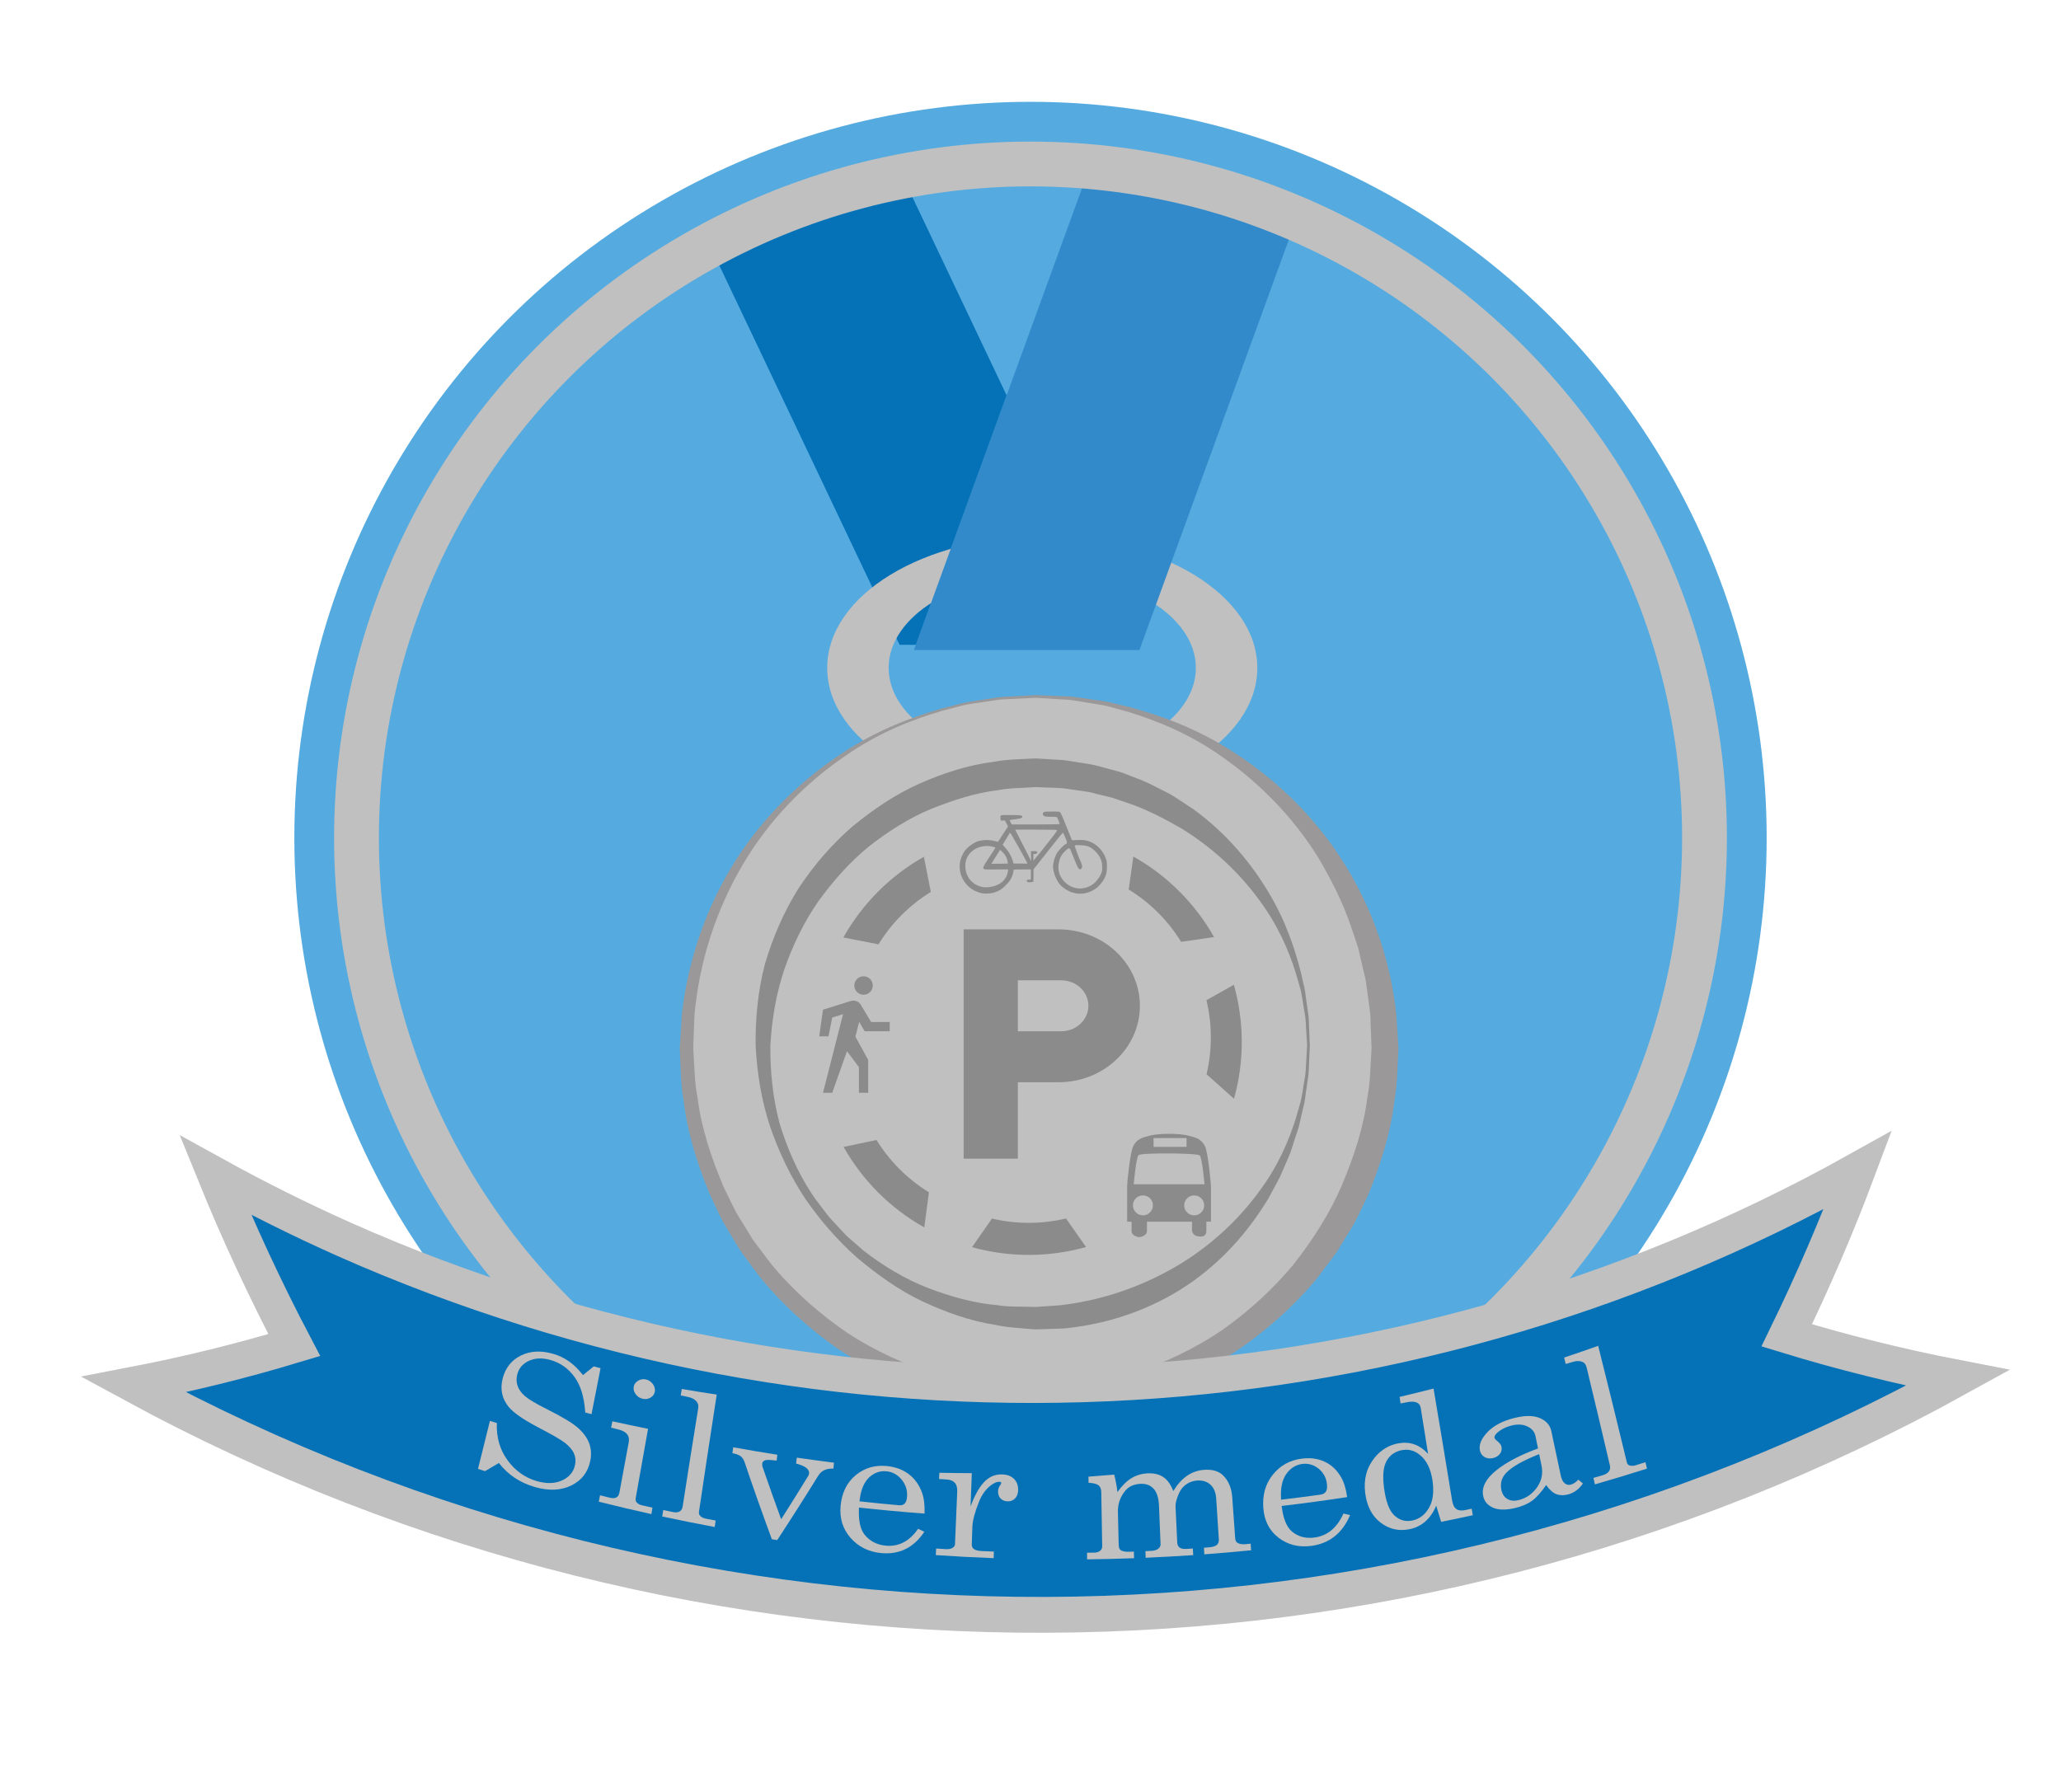 <?xml version="1.0" encoding="utf-8"?>
<!-- Generator: Adobe Illustrator 16.0.0, SVG Export Plug-In . SVG Version: 6.00 Build 0)  -->
<!DOCTYPE svg PUBLIC "-//W3C//DTD SVG 1.1//EN" "http://www.w3.org/Graphics/SVG/1.1/DTD/svg11.dtd">
<svg version="1.1" id="Livello_1" xmlns="http://www.w3.org/2000/svg" xmlns:xlink="http://www.w3.org/1999/xlink" x="0px" y="0px"
	 width="230px" height="200px" viewBox="0 0 230 200" enable-background="new 0 0 230 200" xml:space="preserve">
<g>
	<circle fill="#55ABE0" cx="115" cy="93.517" r="82.153"/>
	<g>
		<path fill="#0572B7" d="M101.57,21.468c-7.636,1.504-14.855,4.161-21.472,7.785l20.294,42.714h1.809l10.134-27.843L101.57,21.468z
			"/>
		<polygon fill="#0572B7" points="112.335,44.124 102.201,71.967 125.562,71.967 		"/>
	</g>
	<path fill="#C0C0C0" d="M116.311,85.024c-9.468,0-17.142-4.691-17.142-10.481s7.674-10.481,17.142-10.481
		c9.469,0,17.143,4.691,17.143,10.481S125.779,85.024,116.311,85.024z M116.311,59.868c-13.251,0-23.998,6.571-23.998,14.675
		s10.747,14.675,23.998,14.675c13.252,0,24-6.571,24-14.675S129.562,59.868,116.311,59.868z"/>
	<path fill="#328ACA" d="M121.041,20.204l-8.706,23.92l-10.134,27.843l-0.214,0.585h25.17l17.135-47.076
		C137.033,22.55,129.215,20.724,121.041,20.204z"/>
	<g>
		<path fill="#C0C0C0" d="M115.585,77.731c-21.521,0-38.974,17.571-38.974,39.238c0,21.666,17.453,39.238,38.974,39.238
			c21.519,0,38.973-17.572,38.973-39.238C154.558,95.303,137.104,77.731,115.585,77.731z M115.585,144.997
			c-15.377,0-27.839-12.548-27.839-28.027c0-15.48,12.462-28.028,27.839-28.028c15.376,0,27.838,12.548,27.838,28.028
			C143.423,132.449,130.961,144.997,115.585,144.997z"/>
		<g>
			<path fill="#9A9898" d="M115.593,77.881c0,0-0.958,0.046-2.756,0.133c-0.447,0.033-0.955,0.018-1.499,0.1
				c-0.543,0.082-1.137,0.171-1.778,0.268c-0.64,0.109-1.336,0.174-2.062,0.338c-0.722,0.188-1.488,0.389-2.298,0.601
				c-3.196,0.929-7.063,2.378-10.887,5.059c-3.833,2.615-7.735,6.273-10.794,11.091c-3.037,4.809-5.271,10.696-5.953,17.149
				c-0.113,0.802-0.083,1.623-0.133,2.441c-0.006,0.808-0.115,1.671-0.04,2.446c0.118,1.681,0.118,3.433,0.46,5.061
				c0.417,3.328,1.525,6.682,2.893,9.9c0.386,0.791,0.773,1.584,1.161,2.381s0.909,1.525,1.359,2.295l0.7,1.143
				c0.25,0.371,0.535,0.72,0.801,1.081c0.55,0.71,1.065,1.451,1.646,2.143c2.35,2.752,5.114,5.176,8.147,7.256
				c3.086,2.013,6.478,3.559,10.016,4.678c3.57,1.042,7.287,1.506,11.008,1.565c1.772-0.145,3.859-0.13,5.58-0.516l1.349-0.221
				l0.675-0.109l0.67-0.182l2.678-0.721c3.502-1.174,6.84-2.767,9.859-4.811c2.97-2.109,5.65-4.556,7.934-7.294
				c2.197-2.8,4.107-5.78,5.46-8.966c1.332-3.176,2.406-6.438,2.808-9.749c0.334-1.637,0.318-3.293,0.431-4.917l0.031-0.536
				l-0.023-0.632l-0.047-1.256c-0.05-0.823-0.021-1.692-0.134-2.462c-0.107-0.771-0.215-1.538-0.321-2.3
				c-0.06-0.381-0.089-0.762-0.171-1.14l-0.269-1.132c-0.175-0.754-0.349-1.502-0.521-2.245c-0.22-0.729-0.481-1.438-0.717-2.151
				c-0.939-2.856-2.279-5.455-3.696-7.875c-2.953-4.782-6.745-8.462-10.496-11.125c-3.742-2.727-7.563-4.232-10.733-5.208
				c-0.804-0.224-1.564-0.435-2.28-0.634c-0.723-0.174-1.418-0.248-2.056-0.365c-0.64-0.105-1.232-0.203-1.775-0.293
				c-0.543-0.089-1.045-0.08-1.491-0.119c-1.788-0.11-2.742-0.169-2.742-0.169L115.593,77.881z M115.585,77.581
				c0,0,0.963,0.039,2.768,0.111c0.45,0.031,0.959,0.011,1.509,0.089c0.55,0.079,1.15,0.164,1.8,0.257
				c0.646,0.105,1.353,0.167,2.087,0.326c0.732,0.176,1.51,0.363,2.331,0.561c3.248,0.882,7.198,2.239,11.216,4.792
				c4.011,2.517,8.172,6.098,11.58,10.941c3.391,4.857,5.975,10.864,6.857,17.788c0.139,0.861,0.129,1.662,0.201,2.505l0.078,1.255
				l0.04,0.631c-0.001-0.041,0.008,0.144,0.005,0.155l-0.004,0.082l-0.007,0.164l-0.015,0.328c-0.102,1.752-0.084,3.537-0.423,5.31
				c-0.414,3.579-1.538,7.121-2.96,10.57c-0.408,0.842-0.817,1.688-1.229,2.536c-0.412,0.847-0.961,1.625-1.438,2.444l-0.745,1.216
				c-0.265,0.396-0.565,0.768-0.848,1.152c-0.581,0.758-1.13,1.546-1.746,2.282c-2.487,2.939-5.44,5.51-8.672,7.717
				c-3.286,2.14-6.9,3.783-10.671,4.965l-2.878,0.719l-0.721,0.179l-0.746,0.109l-1.492,0.216c-0.996,0.146-1.998,0.307-2.941,0.306
				l-2.938,0.121c-3.955-0.116-7.894-0.671-11.66-1.832c-3.734-1.237-7.294-2.928-10.514-5.099
				c-3.169-2.237-6.037-4.831-8.458-7.755c-0.599-0.734-1.13-1.519-1.694-2.272c-0.273-0.383-0.565-0.752-0.821-1.145l-0.718-1.208
				c-0.461-0.813-0.991-1.584-1.387-2.423c-0.394-0.84-0.787-1.676-1.178-2.508c-1.387-3.407-2.477-6.856-2.874-10.419
				c-0.331-1.781-0.298-3.471-0.394-5.166c-0.007-0.229-0.023-0.384-0.021-0.672l0.039-0.643l0.08-1.279
				c0.071-0.847,0.063-1.696,0.2-2.524c0.87-6.665,3.318-12.679,6.601-17.481c3.303-4.809,7.354-8.41,11.283-10.976
				c3.938-2.597,7.841-4.011,11.062-4.939c0.815-0.209,1.588-0.407,2.314-0.594c0.73-0.17,1.435-0.241,2.08-0.354
				c0.647-0.102,1.247-0.195,1.796-0.281c0.55-0.085,1.053-0.072,1.501-0.108c1.797-0.098,2.755-0.148,2.755-0.148L115.585,77.581z"
				/>
			<path fill="#9A9898" d="M115.577,145.146c0,0-0.685-0.037-1.968-0.107c-0.32-0.027-0.68-0.018-1.072-0.079
				c-0.394-0.062-0.822-0.13-1.286-0.202c-0.462-0.082-0.966-0.134-1.488-0.255c-0.52-0.133-1.072-0.274-1.655-0.424
				c-2.305-0.663-5.099-1.667-7.928-3.511c-2.821-1.824-5.736-4.389-8.13-7.823c-2.38-3.43-4.159-7.744-4.806-12.535
				c-0.102-0.596-0.1-1.206-0.153-1.815c-0.021-0.623-0.127-1.199-0.077-1.873c0.064-1.213,0.036-2.412,0.271-3.705
				c0.281-2.579,1.057-5.057,2.049-7.518c1.025-2.449,2.479-4.745,4.159-6.899c1.74-2.114,3.804-3.991,6.086-5.611
				c2.319-1.573,4.888-2.8,7.583-3.701c2.719-0.846,5.563-1.255,8.422-1.346c1.507,0.082,2.73,0.024,4.242,0.292
				c1.474,0.147,2.847,0.527,4.236,0.871c2.732,0.846,5.354,2.026,7.738,3.567c2.346,1.59,4.495,3.444,6.301,5.573
				c1.749,2.164,3.277,4.484,4.367,6.975c1.028,2.504,1.838,5.074,2.135,7.669c0.243,1.284,0.23,2.579,0.301,3.849l0.01,0.238
				l0.006,0.118l0.002,0.06l-0.004,0.133l-0.03,0.45l-0.062,0.896c-0.055,0.604-0.05,1.167-0.152,1.795
				c-0.661,5.051-2.576,9.357-5.063,12.843c-2.499,3.469-5.524,6.013-8.427,7.789c-2.91,1.798-5.75,2.747-8.08,3.362
				c-0.59,0.138-1.148,0.268-1.674,0.39c-0.525,0.112-1.031,0.154-1.495,0.228c-0.465,0.064-0.895,0.124-1.289,0.178
				c-0.394,0.055-0.758,0.039-1.08,0.06c-1.292,0.046-1.98,0.071-1.98,0.071L115.577,145.146z M115.585,144.847
				c0,0,0.681-0.044,1.955-0.129c0.317-0.029,0.677-0.024,1.063-0.089c0.387-0.065,0.809-0.137,1.265-0.215
				c0.454-0.085,0.949-0.141,1.463-0.266c0.51-0.146,1.05-0.301,1.622-0.464c2.254-0.71,4.965-1.806,7.599-3.778
				c2.643-1.923,5.299-4.565,7.343-7.973c0.982-1.724,1.897-3.572,2.544-5.591c0.161-0.504,0.341-1.006,0.491-1.521
				c0.116-0.523,0.233-1.052,0.352-1.584c0.296-1.064,0.337-2.125,0.514-3.202c0.076-0.536,0.054-1.167,0.085-1.752l0.029-0.897
				l0.015-0.451c0.002-0.086,0,0.053-0.002,0.02l-0.003-0.054l-0.007-0.107l-0.012-0.214c-0.082-1.142-0.072-2.307-0.309-3.457
				c-0.285-2.326-1.045-4.617-1.983-6.847c-0.945-2.24-2.282-4.338-3.821-6.31c-1.602-1.928-3.478-3.657-5.562-5.15
				c-2.118-1.446-4.464-2.575-6.927-3.413c-1.255-0.341-2.514-0.726-3.771-0.882c-1.183-0.275-2.717-0.272-3.943-0.38
				c-2.624,0.035-5.248,0.352-7.77,1.08c-2.5,0.782-4.899,1.864-7.084,3.28c-2.147,1.463-4.107,3.17-5.775,5.111
				c-1.607,1.982-3.02,4.104-4.029,6.385c-0.974,2.273-1.768,4.655-2.068,6.999c-0.246,1.142-0.25,2.401-0.338,3.601
				c-0.055,0.533,0.02,1.156,0.021,1.727c0.032,0.58,0.007,1.162,0.085,1.731c0.46,4.579,2.024,8.768,4.157,12.203
				c2.151,3.443,4.918,6.064,7.642,7.939c2.714,1.927,5.472,2.967,7.752,3.63c0.577,0.15,1.124,0.294,1.639,0.429
				c0.518,0.116,1.015,0.162,1.471,0.239c0.457,0.068,0.88,0.132,1.268,0.189s0.751,0.046,1.07,0.07
				c1.284,0.06,1.969,0.092,1.969,0.092L115.585,144.847z"/>
		</g>
	</g>
	<g>
		<circle fill="#C0C0C0" cx="115.584" cy="116.688" r="30.438"/>
		<path fill="#8C8C8C" d="M146.172,116.696c0,0-0.031,0.746-0.092,2.146c-0.024,0.35-0.012,0.74-0.07,1.17
			c-0.062,0.43-0.131,0.898-0.203,1.404c-0.086,0.505-0.129,1.058-0.239,1.634c-0.131,0.571-0.271,1.179-0.418,1.821
			c-0.075,0.321-0.153,0.65-0.231,0.989c-0.111,0.329-0.225,0.667-0.342,1.012c-0.238,0.688-0.422,1.439-0.736,2.172
			c-0.318,0.735-0.648,1.5-0.992,2.293c-0.391,0.771-0.833,1.552-1.274,2.373c-1.901,3.183-4.622,6.55-8.418,9.273
			c-3.784,2.711-8.646,4.662-13.978,5.241c-0.662,0.091-1.341,0.064-2.017,0.102l-1.019,0.031l-0.511,0.016l-0.127-0.001
			l-0.062-0.005l-0.123-0.008l-0.246-0.018c-1.32-0.122-2.616-0.159-4.045-0.479c-2.826-0.438-5.488-1.41-8.102-2.622
			c-2.606-1.233-4.981-2.954-7.233-4.821c-2.196-1.951-4.152-4.19-5.845-6.649c-1.651-2.491-2.947-5.229-3.929-8.096
			c-0.95-2.903-1.439-5.879-1.595-9.028c-0.037-2.92,0.263-6.143,1.055-9.107c0.879-2.957,2.109-5.811,3.749-8.411
			c1.688-2.562,3.698-4.886,5.98-6.866c2.325-1.918,4.822-3.604,7.515-4.808c2.687-1.188,5.481-2.084,8.301-2.43
			c1.397-0.274,2.805-0.276,4.188-0.355l0.26-0.01l0.13-0.005l0.064-0.002l0.144,0.004l0.49,0.029l0.978,0.06
			c0.659,0.056,1.271,0.044,1.957,0.153c1.354,0.241,2.747,0.363,3.985,0.758c0.633,0.17,1.26,0.339,1.883,0.506
			c0.609,0.208,1.199,0.459,1.791,0.685c1.199,0.414,2.285,1.033,3.375,1.577c0.556,0.253,1.046,0.611,1.548,0.935
			c0.497,0.328,0.99,0.653,1.479,0.974c3.788,2.754,6.505,6.129,8.401,9.318c1.927,3.201,2.908,6.31,3.571,8.851
			c0.146,0.643,0.285,1.251,0.416,1.823c0.108,0.575,0.151,1.126,0.234,1.63c0.072,0.506,0.139,0.974,0.199,1.402
			c0.058,0.429,0.044,0.824,0.067,1.176c0.057,1.406,0.086,2.156,0.086,2.156V116.696z M145.873,116.688
			c0,0-0.046-0.741-0.131-2.133c-0.03-0.347-0.024-0.737-0.092-1.159c-0.068-0.423-0.144-0.883-0.226-1.381
			c-0.086-0.497-0.154-1.036-0.296-1.596c-0.158-0.555-0.328-1.145-0.507-1.769c-0.761-2.462-1.997-5.404-4.147-8.264
			c-2.104-2.874-5.014-5.708-8.685-7.955c-1.869-1.06-3.839-2.12-6.028-2.838c-0.543-0.184-1.092-0.37-1.645-0.557
			c-0.566-0.139-1.138-0.278-1.713-0.419c-1.152-0.345-2.307-0.396-3.479-0.6c-0.582-0.091-1.271-0.069-1.908-0.11l-0.978-0.039
			l-0.491-0.02c-0.093-0.002,0.057-0.001,0.021,0.001l-0.059,0.004l-0.116,0.008l-0.234,0.015c-1.244,0.086-2.516,0.063-3.771,0.315
			c-2.542,0.299-5.042,1.12-7.502,2.102c-2.459,1.021-4.756,2.494-6.919,4.181c-2.13,1.743-3.989,3.837-5.638,6.116
			c-1.607,2.314-2.857,4.891-3.799,7.598c-0.915,2.749-1.387,5.487-1.564,8.541c-0.015,2.823,0.268,5.811,1.025,8.62
			c0.838,2.796,2.023,5.489,3.618,7.913c0.395,0.606,0.85,1.171,1.281,1.748c0.223,0.283,0.425,0.583,0.664,0.852l0.731,0.792
			c0.502,0.512,0.938,1.087,1.488,1.543l1.608,1.399c2.236,1.736,4.655,3.174,7.2,4.167c2.533,0.957,5.166,1.702,7.701,1.908
			c1.225,0.208,2.607,0.148,3.915,0.192l0.246,0.008l0.124,0.004l0.061,0.002c0.035,0.002-0.079-0.005-0.003-0.005l0.471-0.034
			l0.937-0.066c0.621-0.06,1.243-0.053,1.849-0.162c4.879-0.64,9.272-2.365,12.946-4.606c3.664-2.276,6.569-5.118,8.668-8
			c2.148-2.864,3.388-5.809,4.144-8.274c0.179-0.624,0.347-1.214,0.505-1.77c0.141-0.56,0.208-1.097,0.292-1.593
			c0.08-0.497,0.154-0.957,0.222-1.378c0.065-0.422,0.059-0.818,0.088-1.166c0.081-1.397,0.125-2.144,0.125-2.144V116.688z"/>
	</g>
	<circle fill="none" stroke="#C0C0C0" stroke-width="5" stroke-miterlimit="10" cx="115" cy="93.517" r="75.216"/>
	<g>
		<g>
			<path fill="#8B8B8B" d="M97.816,127.236l-3.676,0.773c2.077,3.673,5.142,6.816,9.006,8.987l0.52-3.922
				C101.234,131.579,99.256,129.564,97.816,127.236z"/>
			<path fill="#8B8B8B" d="M103.876,99.546l-0.775-3.919c-3.672,2.077-6.813,5.142-8.986,9.007l3.923,0.762
				C99.532,102.965,101.549,100.985,103.876,99.546z"/>
			<path fill="#8B8B8B" d="M131.811,105.118l3.674-0.53c-2.077-3.673-5.14-6.814-9.006-8.987l-0.52,3.68
				C128.392,100.774,130.371,102.79,131.811,105.118z"/>
			<path fill="#8B8B8B" d="M110.699,136.007l-2.223,3.191c4.273,1.188,8.66,1.122,12.723-0.015l-2.234-3.188
				C116.303,136.63,113.479,136.661,110.699,136.007z"/>
			<path fill="#8B8B8B" d="M137.697,109.911l-3.061,1.721c0.634,2.663,0.666,5.487,0.01,8.266l3.065,2.737
				C138.899,118.362,138.834,113.975,137.697,109.911z"/>
		</g>
		<path fill="#8B8B8B" d="M118.13,103.728h-10.591v25.593h6.051v-8.53h4.54c5.016,0,9.078-3.818,9.078-8.531
			C127.208,107.545,123.146,103.728,118.13,103.728z M118.432,115.102h-4.842v-5.687h4.842c1.672,0,3.027,1.272,3.027,2.844
			C121.459,113.829,120.104,115.102,118.432,115.102z"/>
		<g>
			<g>
				<circle fill="#8B8B8B" cx="96.368" cy="109.995" r="1.031"/>
			</g>
			<g>
				<path fill="#8B8B8B" d="M96.494,115.096h2.796v-1.03h-2.077l-1.146-1.908c-0.168-0.287-0.479-0.476-0.836-0.476
					c-0.098,0-0.192,0.015-0.281,0.04l-3.107,0.968l-0.42,2.979h1.031l0.42-2.1l1.207-0.375l-2.238,8.774h1.031l1.644-4.645
					l1.335,1.781v2.863h1.031v-3.668l-1.427-2.601l0.422-1.645L96.494,115.096z"/>
			</g>
		</g>
		<path fill="#8B8B8B" d="M123.461,95.972c-0.433-1.354-1.588-2.241-2.892-2.227l-0.945,0.034l-0.3-0.751
			c-0.58-1.456-0.881-2.17-0.973-2.309s-0.103-0.141-0.963-0.141c-0.763,0-0.883,0.014-0.947,0.102
			c-0.107,0.14-0.101,0.226,0.031,0.359c0.104,0.103,0.193,0.115,0.772,0.115c0.458,0,0.673,0.021,0.712,0.072
			c0.064,0.086,0.306,0.674,0.306,0.743c0,0.028-1.207,0.049-2.682,0.049H112.9l-0.114-0.226c-0.064-0.126-0.117-0.239-0.117-0.254
			c0-0.016,0.274-0.058,0.611-0.098c0.683-0.081,0.933-0.202,0.77-0.369c-0.074-0.076-0.279-0.094-1.194-0.105
			c-0.752-0.009-1.127,0.008-1.17,0.051c-0.033,0.035-0.055,0.164-0.045,0.289c0.016,0.197,0.033,0.311,0.217,0.289l0.276-0.036
			l0.36,0.679l-1.127,1.727c-0.802-0.241-1.529-0.295-2.354-0.03c-0.396,0.167-0.958,0.565-1.215,0.866
			c-0.337,0.394-0.601,0.988-0.68,1.531c-0.01,0.061-0.015,0.121-0.019,0.181v0.412c0.084,1.169,0.896,2.263,2.03,2.64
			c0.526,0.176,0.538,0.179,1.089,0.159c0.411-0.014,0.61-0.055,0.968-0.193c0.519-0.201,0.761-0.401,1.304-0.993
			c0.547-0.602,0.604-1.286,0.626-1.468c0.046-0.017,0.494-0.032,0.999-0.032h0.918l0.009,0.462
			c0.005,0.254-0.013,0.577-0.011,0.634c0.005,0.079-0.023,0.033-0.219,0.047c-0.22,0.014-0.247,0.033-0.23,0.145
			c0.014,0.102,0.062,0.131,0.242,0.146c0.125,0.011,0.423-0.037,0.497-0.057l0.017-1.393l0.388-0.483
			c0.221-0.279,0.422-0.535,0.445-0.564c0.025-0.033,0.139-0.176,0.251-0.319s0.641-0.811,1.173-1.484
			c0.534-0.674,0.986-1.228,1.009-1.228c0.025,0,0.072,0.06,0.105,0.133c0.206,0.434,0.317,0.722,0.344,0.891
			c0.027,0.164,0.012,0.194-0.122,0.246c-0.227,0.087-0.853,0.748-1.036,1.102c-0.23,0.44-0.382,1.002-0.382,1.42
			c0,0.619,0.415,1.641,0.842,2.064c1.156,1.156,2.825,1.262,4.085,0.258c0.439-0.391,0.812-0.904,0.991-1.47
			C123.554,97.173,123.57,96.313,123.461,95.972z M111.609,94.848c0.405,0.368,0.797,0.73,0.871,1.537l-1.854,0.028L111.609,94.848z
			 M109.982,99.034c-1.107-0.037-2.271-0.884-2.26-2.437c0.01-1.535,1.659-2.6,3.373-2.008c-0.451,0.796-1.487,2.155-1.363,2.327
			c0.13,0.18,0.376,0.12,1.54,0.12h1.239C112.385,98.756,110.656,99.056,109.982,99.034z M113.102,96.377
			c-0.168-0.825-0.642-1.487-1.211-2.098l0.811-1.337c0.034,0,0.188,0.229,0.342,0.504c0.154,0.278,0.588,1.049,0.964,1.713
			c0.376,0.662,0.677,1.234,0.649,1.234L113.102,96.377z M116.682,94.392c-0.041,0.049-0.207,0.274-0.383,0.489l-0.977,1.189
			l-0.001-0.746c0.15-0.004,0.452-0.003,0.441-0.192c-0.007-0.191-0.427-0.139-0.718-0.125l0.029,1.087l-1.785-3.497h2.343
			c1.968,0,2.342,0.014,2.342,0.082C117.974,92.741,117.314,93.613,116.682,94.392z M122.229,98.47
			c-0.614,0.594-1.512,0.835-2.3,0.619c-1.187-0.328-1.975-1.482-1.793-2.635c0.101-0.641,0.274-1.005,0.673-1.41
			c0.466-0.477,0.55-0.479,0.722-0.025c0.042,0.111,0.131,0.334,0.2,0.492s0.227,0.54,0.353,0.848
			c0.254,0.632,0.399,0.779,0.602,0.596c0.165-0.231,0.021-0.569-0.161-0.963c-0.098-0.178-0.59-1.502-0.59-1.588
			c0.139-0.137,0.457-0.071,0.649-0.064c0.553,0.024,0.698,0.053,0.987,0.187c0.427,0.2,0.982,0.755,1.182,1.186
			c0.133,0.285,0.238,0.396,0.246,1.052C123.076,97.426,122.66,97.995,122.229,98.47z"/>
		<path fill="#8B8B8B" d="M134.427,127.841c-0.41-0.705-0.901-0.857-1.688-1.061c-0.787-0.201-1.581-0.232-2.27-0.232
			s-1.481,0.031-2.269,0.232c-0.786,0.203-1.282,0.355-1.693,1.061c-0.412,0.703-0.721,4.285-0.721,4.469c0,0.187,0,4.044,0,4.044
			h0.492c0,0.246,0,1.081,0,1.091c0,0.347,0.512,0.628,0.859,0.628c0.346,0,0.859-0.281,0.859-0.628c0-0.01,0-0.845,0-1.091h5.027
			c0,0.246,0,0.972,0,0.98c0.08,0.628,0.669,0.683,1.015,0.683c0.347,0,0.587-0.226,0.587-0.572c0-0.01,0-0.845,0-1.091h0.518
			c0,0,0.001-3.657,0.001-3.86C135.146,132.293,134.84,128.544,134.427,127.841z M128.734,127.022h3.683v0.982h-3.683V127.022z
			 M127.548,135.646c-0.617,0-1.116-0.497-1.116-1.113s0.499-1.113,1.116-1.113c0.614,0,1.114,0.497,1.114,1.113
			S128.162,135.646,127.548,135.646z M126.52,132.18c0,0,0.26-2.978,0.535-3.254c0.277-0.276,6.554-0.243,6.83,0.033
			c0.277,0.275,0.533,3.221,0.533,3.221H126.52z M133.267,135.646c-0.616,0-1.114-0.497-1.114-1.113s0.498-1.113,1.114-1.113
			c0.613,0,1.115,0.497,1.115,1.113S133.88,135.646,133.267,135.646z"/>
	</g>
	<g>
		<g>
			<path fill="#0572B7" stroke="#C0C0C0" stroke-width="4" stroke-miterlimit="10" d="M218.508,153.79
				c-6.562-1.267-12.939-2.861-19.114-4.75c2.964-6.088,5.604-12.241,7.921-18.431c-52.148,29.121-114.771,31.746-168.899,7.72
				c-4.867-2.171-9.665-4.558-14.381-7.16c2.587,6.364,5.521,12.695,8.804,18.955c-5.811,1.755-11.8,3.237-17.947,4.421
				C78.367,189.045,155.178,188.807,218.508,153.79L218.508,153.79L218.508,153.79z"/>
		</g>
	</g>
	<g>
		<g>
			<path fill="#C0C0C0" d="M65.062,153.475c0.402-0.323,0.802-0.646,1.2-0.971c0.25,0.068,0.503,0.134,0.756,0.2
				c-0.339,1.709-0.673,3.421-1.006,5.131c-0.233-0.062-0.467-0.124-0.7-0.185c-0.111-1.685-0.5-3.001-1.189-3.95
				c-0.688-0.954-1.564-1.583-2.661-1.9c-0.91-0.267-1.719-0.241-2.42,0.077c-0.703,0.317-1.148,0.832-1.322,1.545
				c-0.107,0.443-0.097,0.868,0.047,1.271c0.145,0.406,0.41,0.778,0.808,1.124c0.397,0.344,1.184,0.822,2.376,1.42
				c1.67,0.841,2.826,1.516,3.461,2.056c0.631,0.536,1.071,1.112,1.315,1.734c0.24,0.621,0.292,1.284,0.151,1.994
				c-0.251,1.268-0.947,2.191-2.1,2.763c-1.151,0.57-2.513,0.637-4.071,0.191c-1.677-0.48-3.024-1.385-4.032-2.688
				c-0.512,0.306-1.028,0.608-1.545,0.909c-0.263-0.085-0.523-0.167-0.787-0.25c0.439-1.788,0.886-3.572,1.333-5.361
				c0.261,0.082,0.516,0.162,0.771,0.244c-0.064,1.572,0.327,2.954,1.182,4.136c0.854,1.179,1.958,1.968,3.295,2.35
				c1.078,0.308,2.02,0.279,2.817-0.09c0.795-0.368,1.273-0.947,1.436-1.741c0.094-0.447,0.049-0.875-0.133-1.28
				c-0.181-0.406-0.524-0.797-1.015-1.178c-0.494-0.38-1.51-0.954-3.021-1.743c-1.663-0.875-2.755-1.646-3.269-2.291
				c-0.729-0.911-0.94-1.955-0.646-3.121c0.309-1.216,0.998-2.074,2.053-2.585c1.055-0.515,2.244-0.569,3.58-0.183
				c0.641,0.185,1.231,0.464,1.761,0.834C64.02,152.306,64.541,152.821,65.062,153.475z"/>
			<path fill="#C0C0C0" d="M68.338,158.631c1.326,0.295,2.652,0.576,3.982,0.845c-0.465,2.568-0.923,5.137-1.374,7.708
				c-0.038,0.212-0.006,0.374,0.097,0.49c0.145,0.165,0.343,0.28,0.604,0.337c0.385,0.09,0.771,0.176,1.164,0.262
				c-0.041,0.238-0.078,0.479-0.121,0.719c-1.957-0.432-3.91-0.895-5.866-1.386c0.046-0.236,0.094-0.475,0.137-0.714
				c0.362,0.091,0.724,0.182,1.086,0.27c0.321,0.08,0.569,0.067,0.745-0.032c0.175-0.102,0.286-0.283,0.334-0.544
				c0.346-1.877,0.691-3.754,1.043-5.63c0.063-0.357,0.002-0.651-0.19-0.89c-0.194-0.236-0.511-0.406-0.961-0.518
				c-0.273-0.067-0.547-0.136-0.82-0.203C68.244,159.105,68.289,158.868,68.338,158.631z M72.098,153.964
				c0.312,0.073,0.563,0.245,0.761,0.516c0.194,0.271,0.27,0.555,0.216,0.847c-0.056,0.287-0.213,0.51-0.483,0.666
				c-0.271,0.159-0.563,0.2-0.888,0.123c-0.322-0.075-0.58-0.251-0.771-0.519c-0.198-0.269-0.264-0.548-0.207-0.832
				c0.053-0.286,0.221-0.511,0.5-0.669C71.5,153.937,71.796,153.892,72.098,153.964z"/>
			<path fill="#C0C0C0" d="M79.984,155.651c-0.675,4.359-1.338,8.719-1.981,13.078c-0.027,0.182,0.015,0.33,0.125,0.452
				c0.159,0.163,0.38,0.271,0.643,0.322c0.364,0.069,0.727,0.137,1.091,0.206c-0.033,0.241-0.068,0.484-0.102,0.724
				c-1.955-0.364-3.909-0.758-5.857-1.178c0.035-0.24,0.075-0.48,0.116-0.719c0.343,0.072,0.69,0.146,1.033,0.219
				c0.339,0.072,0.602,0.053,0.786-0.056c0.186-0.106,0.302-0.288,0.341-0.544c0.569-3.654,1.146-7.308,1.735-10.96
				c0.053-0.319-0.003-0.575-0.17-0.76c-0.225-0.26-0.525-0.426-0.9-0.505c-0.294-0.059-0.589-0.123-0.88-0.186
				c0.042-0.239,0.083-0.479,0.123-0.719C77.386,155.25,78.686,155.457,79.984,155.651z"/>
			<path fill="#C0C0C0" d="M81.824,161.535c1.639,0.296,3.284,0.573,4.924,0.83c-0.027,0.219-0.053,0.438-0.08,0.658
				c-0.661-0.089-1.088-0.104-1.28-0.04c-0.196,0.062-0.3,0.184-0.323,0.356c-0.018,0.143-0.004,0.291,0.055,0.443
				c0.665,1.931,1.352,3.859,2.054,5.787c1.023-1.609,2.036-3.227,3.031-4.853c0.047-0.086,0.075-0.174,0.085-0.264
				c0.049-0.476-0.434-0.839-1.447-1.103c0.029-0.221,0.049-0.44,0.075-0.659c1.383,0.199,2.765,0.387,4.149,0.561
				c-0.018,0.22-0.045,0.44-0.063,0.661c-0.428-0.013-0.77,0.046-1.038,0.184c-0.271,0.136-0.484,0.34-0.651,0.604
				c-1.495,2.416-3.021,4.812-4.581,7.191c-0.199-0.031-0.398-0.062-0.599-0.093c-1.052-2.854-2.066-5.712-3.03-8.574
				c-0.107-0.31-0.249-0.537-0.439-0.686c-0.186-0.147-0.497-0.265-0.933-0.35C81.761,161.973,81.795,161.754,81.824,161.535z"/>
			<path fill="#C0C0C0" d="M103.176,168.935c-2.436-0.182-4.877-0.406-7.315-0.674c-0.079,1.396,0.128,2.411,0.638,3.043
				c0.582,0.712,1.365,1.116,2.347,1.21c1.443,0.137,2.655-0.494,3.608-1.884c0.229,0.109,0.467,0.22,0.699,0.33
				c-1.172,1.774-2.793,2.578-4.834,2.38c-1.393-0.137-2.529-0.705-3.4-1.698c-0.87-0.991-1.236-2.181-1.111-3.559
				c0.133-1.48,0.702-2.622,1.687-3.435c0.983-0.812,2.132-1.15,3.452-1.024c0.967,0.093,1.794,0.395,2.471,0.91
				c0.679,0.516,1.174,1.213,1.486,2.097C103.122,167.252,103.209,168.02,103.176,168.935z M95.918,167.567
				c1.471,0.16,2.942,0.309,4.414,0.437c0.262,0.025,0.471-0.038,0.624-0.188c0.157-0.148,0.248-0.413,0.27-0.798
				c0.044-0.718-0.164-1.347-0.619-1.895c-0.457-0.545-1.021-0.846-1.684-0.911c-0.745-0.07-1.394,0.17-1.966,0.717
				C96.39,165.482,96.042,166.357,95.918,167.567z"/>
			<path fill="#C0C0C0" d="M104.83,164.378c1.209,0.024,2.414,0.039,3.62,0.043c-0.047,1.239-0.088,2.479-0.138,3.721
				c0.436-1.206,0.936-2.109,1.5-2.715c0.567-0.605,1.246-0.894,2.047-0.867c0.543,0.02,0.973,0.183,1.295,0.495
				c0.316,0.312,0.475,0.725,0.467,1.236c-0.006,0.415-0.123,0.73-0.348,0.955c-0.224,0.224-0.503,0.331-0.835,0.322
				c-0.325-0.011-0.583-0.119-0.78-0.321c-0.192-0.202-0.285-0.471-0.277-0.806c0.004-0.218,0.065-0.416,0.189-0.603
				c0.112-0.169,0.167-0.266,0.168-0.3c0-0.099-0.064-0.149-0.2-0.155c-0.293-0.009-0.634,0.138-1.013,0.437
				c-0.528,0.418-0.952,1.003-1.257,1.757c-0.472,1.171-0.729,2.114-0.753,2.826c-0.024,0.658-0.049,1.317-0.07,1.974
				c-0.006,0.221,0.076,0.398,0.248,0.523c0.173,0.126,0.475,0.2,0.901,0.219c0.438,0.02,0.878,0.037,1.317,0.053
				c-0.005,0.246-0.017,0.489-0.019,0.737c-2.155-0.082-4.309-0.194-6.458-0.341c0.013-0.244,0.024-0.489,0.036-0.734
				c0.343,0.023,0.686,0.046,1.029,0.066c0.35,0.023,0.612-0.023,0.793-0.133c0.181-0.11,0.274-0.25,0.283-0.422
				c0.083-1.952,0.166-3.906,0.248-5.857c0.019-0.446-0.07-0.773-0.27-0.994c-0.198-0.221-0.497-0.338-0.88-0.363
				c-0.295-0.02-0.584-0.037-0.881-0.057C104.807,164.842,104.818,164.611,104.83,164.378z"/>
			<path fill="#C0C0C0" d="M121.468,164.813c0.96-0.069,1.921-0.147,2.873-0.229c0.173,0.683,0.296,1.331,0.358,1.951
				c0.53-0.736,1.062-1.261,1.598-1.575c0.535-0.313,1.128-0.488,1.78-0.518c0.694-0.031,1.273,0.104,1.738,0.413
				c0.468,0.309,0.837,0.831,1.121,1.568c0.449-0.741,0.956-1.311,1.521-1.701c0.571-0.391,1.193-0.616,1.888-0.669
				c0.913-0.071,1.611,0.12,2.104,0.577c0.633,0.605,0.989,1.424,1.063,2.46c0.112,1.524,0.215,3.051,0.327,4.574
				c0.019,0.276,0.11,0.456,0.271,0.54c0.217,0.133,0.525,0.179,0.934,0.14c0.174-0.017,0.343-0.033,0.52-0.051
				c0.02,0.247,0.037,0.492,0.056,0.737c-1.741,0.172-3.481,0.323-5.222,0.451c-0.013-0.246-0.028-0.492-0.043-0.738
				c0.172-0.014,0.346-0.027,0.52-0.039c0.444-0.033,0.747-0.126,0.918-0.27c0.164-0.146,0.24-0.353,0.226-0.614
				c-0.101-1.529-0.196-3.054-0.297-4.581c-0.045-0.683-0.266-1.196-0.651-1.543c-0.389-0.346-0.877-0.493-1.474-0.45
				c-0.45,0.032-0.854,0.171-1.206,0.416c-0.357,0.243-0.626,0.576-0.814,0.997c-0.275,0.604-0.41,1.11-0.391,1.519
				c0.064,1.323,0.127,2.649,0.189,3.974c0.012,0.268,0.105,0.466,0.271,0.582c0.167,0.119,0.421,0.167,0.762,0.145
				c0.235-0.015,0.469-0.03,0.708-0.047c0.014,0.245,0.026,0.491,0.04,0.738c-1.769,0.118-3.54,0.217-5.304,0.293
				c-0.009-0.247-0.021-0.492-0.026-0.738c0.202-0.008,0.397-0.016,0.599-0.026c0.378-0.018,0.654-0.097,0.834-0.236
				c0.175-0.14,0.263-0.316,0.255-0.518c-0.054-1.419-0.114-2.836-0.174-4.255c-0.036-0.898-0.239-1.542-0.604-1.932
				c-0.366-0.392-0.838-0.57-1.43-0.546c-0.761,0.032-1.341,0.291-1.735,0.775c-0.566,0.69-0.836,1.481-0.816,2.372
				c0.03,1.227,0.059,2.456,0.088,3.684c0.006,0.284,0.08,0.473,0.223,0.575c0.203,0.132,0.516,0.189,0.936,0.177
				c0.174-0.005,0.356-0.012,0.532-0.019c0.009,0.246,0.014,0.491,0.022,0.738c-1.743,0.065-3.494,0.107-5.239,0.127
				c-0.004-0.246-0.005-0.492-0.008-0.738c0.262-0.003,0.523-0.007,0.785-0.011c0.294-0.004,0.521-0.074,0.679-0.209
				c0.156-0.135,0.232-0.301,0.229-0.507c-0.038-2.015-0.071-4.03-0.105-6.047c-0.004-0.334-0.104-0.583-0.293-0.742
				c-0.188-0.161-0.568-0.257-1.125-0.295C121.474,165.266,121.471,165.041,121.468,164.813z"/>
			<path fill="#C0C0C0" d="M150.335,167.093c-2.435,0.374-4.868,0.702-7.306,0.988c0.164,1.397,0.548,2.351,1.152,2.861
				c0.691,0.571,1.532,0.796,2.513,0.665c1.444-0.195,2.526-1.09,3.225-2.677c0.248,0.055,0.497,0.111,0.745,0.167
				c-0.844,2.016-2.305,3.178-4.345,3.444c-1.389,0.185-2.604-0.126-3.629-0.907c-1.024-0.782-1.585-1.874-1.704-3.264
				c-0.127-1.494,0.232-2.75,1.053-3.774c0.824-1.022,1.887-1.617,3.206-1.791c0.97-0.128,1.829-0.014,2.588,0.342
				c0.761,0.354,1.368,0.932,1.83,1.732C149.985,165.441,150.215,166.182,150.335,167.093z M142.965,167.384
				c1.471-0.173,2.945-0.362,4.412-0.566c0.26-0.035,0.454-0.146,0.58-0.327c0.127-0.178,0.167-0.463,0.125-0.848
				c-0.081-0.719-0.395-1.296-0.941-1.73c-0.548-0.435-1.152-0.605-1.813-0.52c-0.744,0.1-1.34,0.48-1.803,1.152
				C143.062,165.218,142.876,166.162,142.965,167.384z"/>
			<path fill="#C0C0C0" d="M156.189,155.911c1.264-0.297,2.527-0.608,3.789-0.932c0.703,4.158,1.394,8.317,2.069,12.476
				c0.083,0.486,0.238,0.811,0.482,0.976c0.241,0.163,0.574,0.202,0.99,0.111c0.237-0.05,0.48-0.103,0.716-0.155
				c0.041,0.242,0.083,0.484,0.123,0.729c-1.176,0.258-2.353,0.504-3.529,0.741c-0.186-0.602-0.37-1.206-0.553-1.809
				c-0.312,0.745-0.729,1.346-1.24,1.786c-0.514,0.444-1.12,0.728-1.821,0.857c-1.178,0.217-2.243-0.044-3.184-0.779
				c-0.938-0.734-1.493-1.823-1.678-3.259c-0.198-1.556,0.165-2.874,1.065-3.978c0.711-0.861,1.576-1.386,2.624-1.58
				c0.644-0.118,1.236-0.08,1.788,0.111c0.555,0.195,1.063,0.547,1.538,1.062c-0.272-1.717-0.545-3.436-0.823-5.153
				c-0.046-0.271-0.195-0.467-0.444-0.579c-0.247-0.113-0.621-0.124-1.101-0.03c-0.233,0.047-0.466,0.091-0.701,0.136
				C156.266,156.398,156.228,156.155,156.189,155.911z M156.451,161.852c-0.764,0.143-1.34,0.541-1.711,1.205
				c-0.373,0.657-0.467,1.676-0.282,3.052c0.202,1.493,0.581,2.503,1.141,3.026c0.56,0.526,1.215,0.722,1.966,0.581
				c0.799-0.149,1.437-0.62,1.898-1.411c0.464-0.79,0.587-1.84,0.385-3.146c-0.196-1.233-0.643-2.144-1.349-2.735
				C157.887,161.9,157.207,161.709,156.451,161.852z"/>
			<path fill="#C0C0C0" d="M176.135,165.145c0.17,0.143,0.34,0.286,0.512,0.429c-0.428,0.629-0.973,1.035-1.622,1.213
				c-0.503,0.137-0.941,0.128-1.333-0.019c-0.391-0.146-0.771-0.486-1.15-1.021c-0.564,0.826-1.092,1.41-1.574,1.76
				c-0.485,0.349-1.098,0.612-1.842,0.794c-1.059,0.259-1.902,0.243-2.521-0.031c-0.625-0.277-0.984-0.73-1.096-1.356
				c-0.17-0.947,0.32-1.868,1.441-2.784c1.125-0.916,2.684-1.726,4.687-2.467c-0.096-0.458-0.188-0.913-0.283-1.371
				c-0.098-0.491-0.405-0.85-0.909-1.087c-0.503-0.233-1.088-0.269-1.754-0.103c-0.616,0.155-1.126,0.402-1.529,0.741
				c-0.287,0.251-0.416,0.46-0.383,0.628c0.016,0.096,0.133,0.23,0.343,0.394c0.253,0.211,0.4,0.413,0.441,0.614
				c0.056,0.291-0.004,0.551-0.177,0.786c-0.171,0.235-0.428,0.393-0.766,0.472c-0.361,0.085-0.682,0.046-0.961-0.121
				c-0.281-0.165-0.449-0.418-0.513-0.761c-0.115-0.64,0.177-1.314,0.869-2.032c0.696-0.716,1.678-1.231,2.955-1.552
				c1.18-0.296,2.129-0.304,2.848-0.006c0.721,0.305,1.158,0.784,1.301,1.454c0.352,1.644,0.706,3.29,1.05,4.935
				c0.094,0.437,0.239,0.738,0.445,0.899c0.205,0.167,0.436,0.219,0.69,0.148C175.586,165.623,175.867,165.437,176.135,165.145z
				 M171.766,162.299c-1.778,0.7-3.004,1.386-3.676,2.081c-0.501,0.523-0.684,1.141-0.553,1.853c0.094,0.498,0.313,0.85,0.665,1.061
				c0.353,0.211,0.771,0.257,1.253,0.138c0.864-0.21,1.556-0.69,2.073-1.426c0.517-0.74,0.679-1.543,0.503-2.412
				C171.947,163.161,171.854,162.729,171.766,162.299z"/>
			<path fill="#C0C0C0" d="M178.351,150.211c1.084,4.328,2.155,8.658,3.196,12.988c0.045,0.181,0.135,0.298,0.284,0.355
				c0.213,0.072,0.448,0.066,0.711-0.015c0.36-0.113,0.72-0.226,1.081-0.341c0.061,0.238,0.117,0.479,0.178,0.717
				c-1.936,0.615-3.876,1.201-5.816,1.757c-0.059-0.239-0.107-0.48-0.161-0.721c0.341-0.098,0.684-0.196,1.027-0.298
				c0.336-0.098,0.569-0.243,0.7-0.432c0.131-0.191,0.167-0.41,0.107-0.667c-0.852-3.642-1.714-7.285-2.595-10.927
				c-0.079-0.32-0.228-0.524-0.45-0.615c-0.303-0.131-0.644-0.137-1.017-0.028c-0.29,0.085-0.582,0.17-0.872,0.253
				c-0.057-0.24-0.111-0.481-0.168-0.72C175.827,151.095,177.092,150.66,178.351,150.211z"/>
		</g>
	</g>
</g>
</svg>
